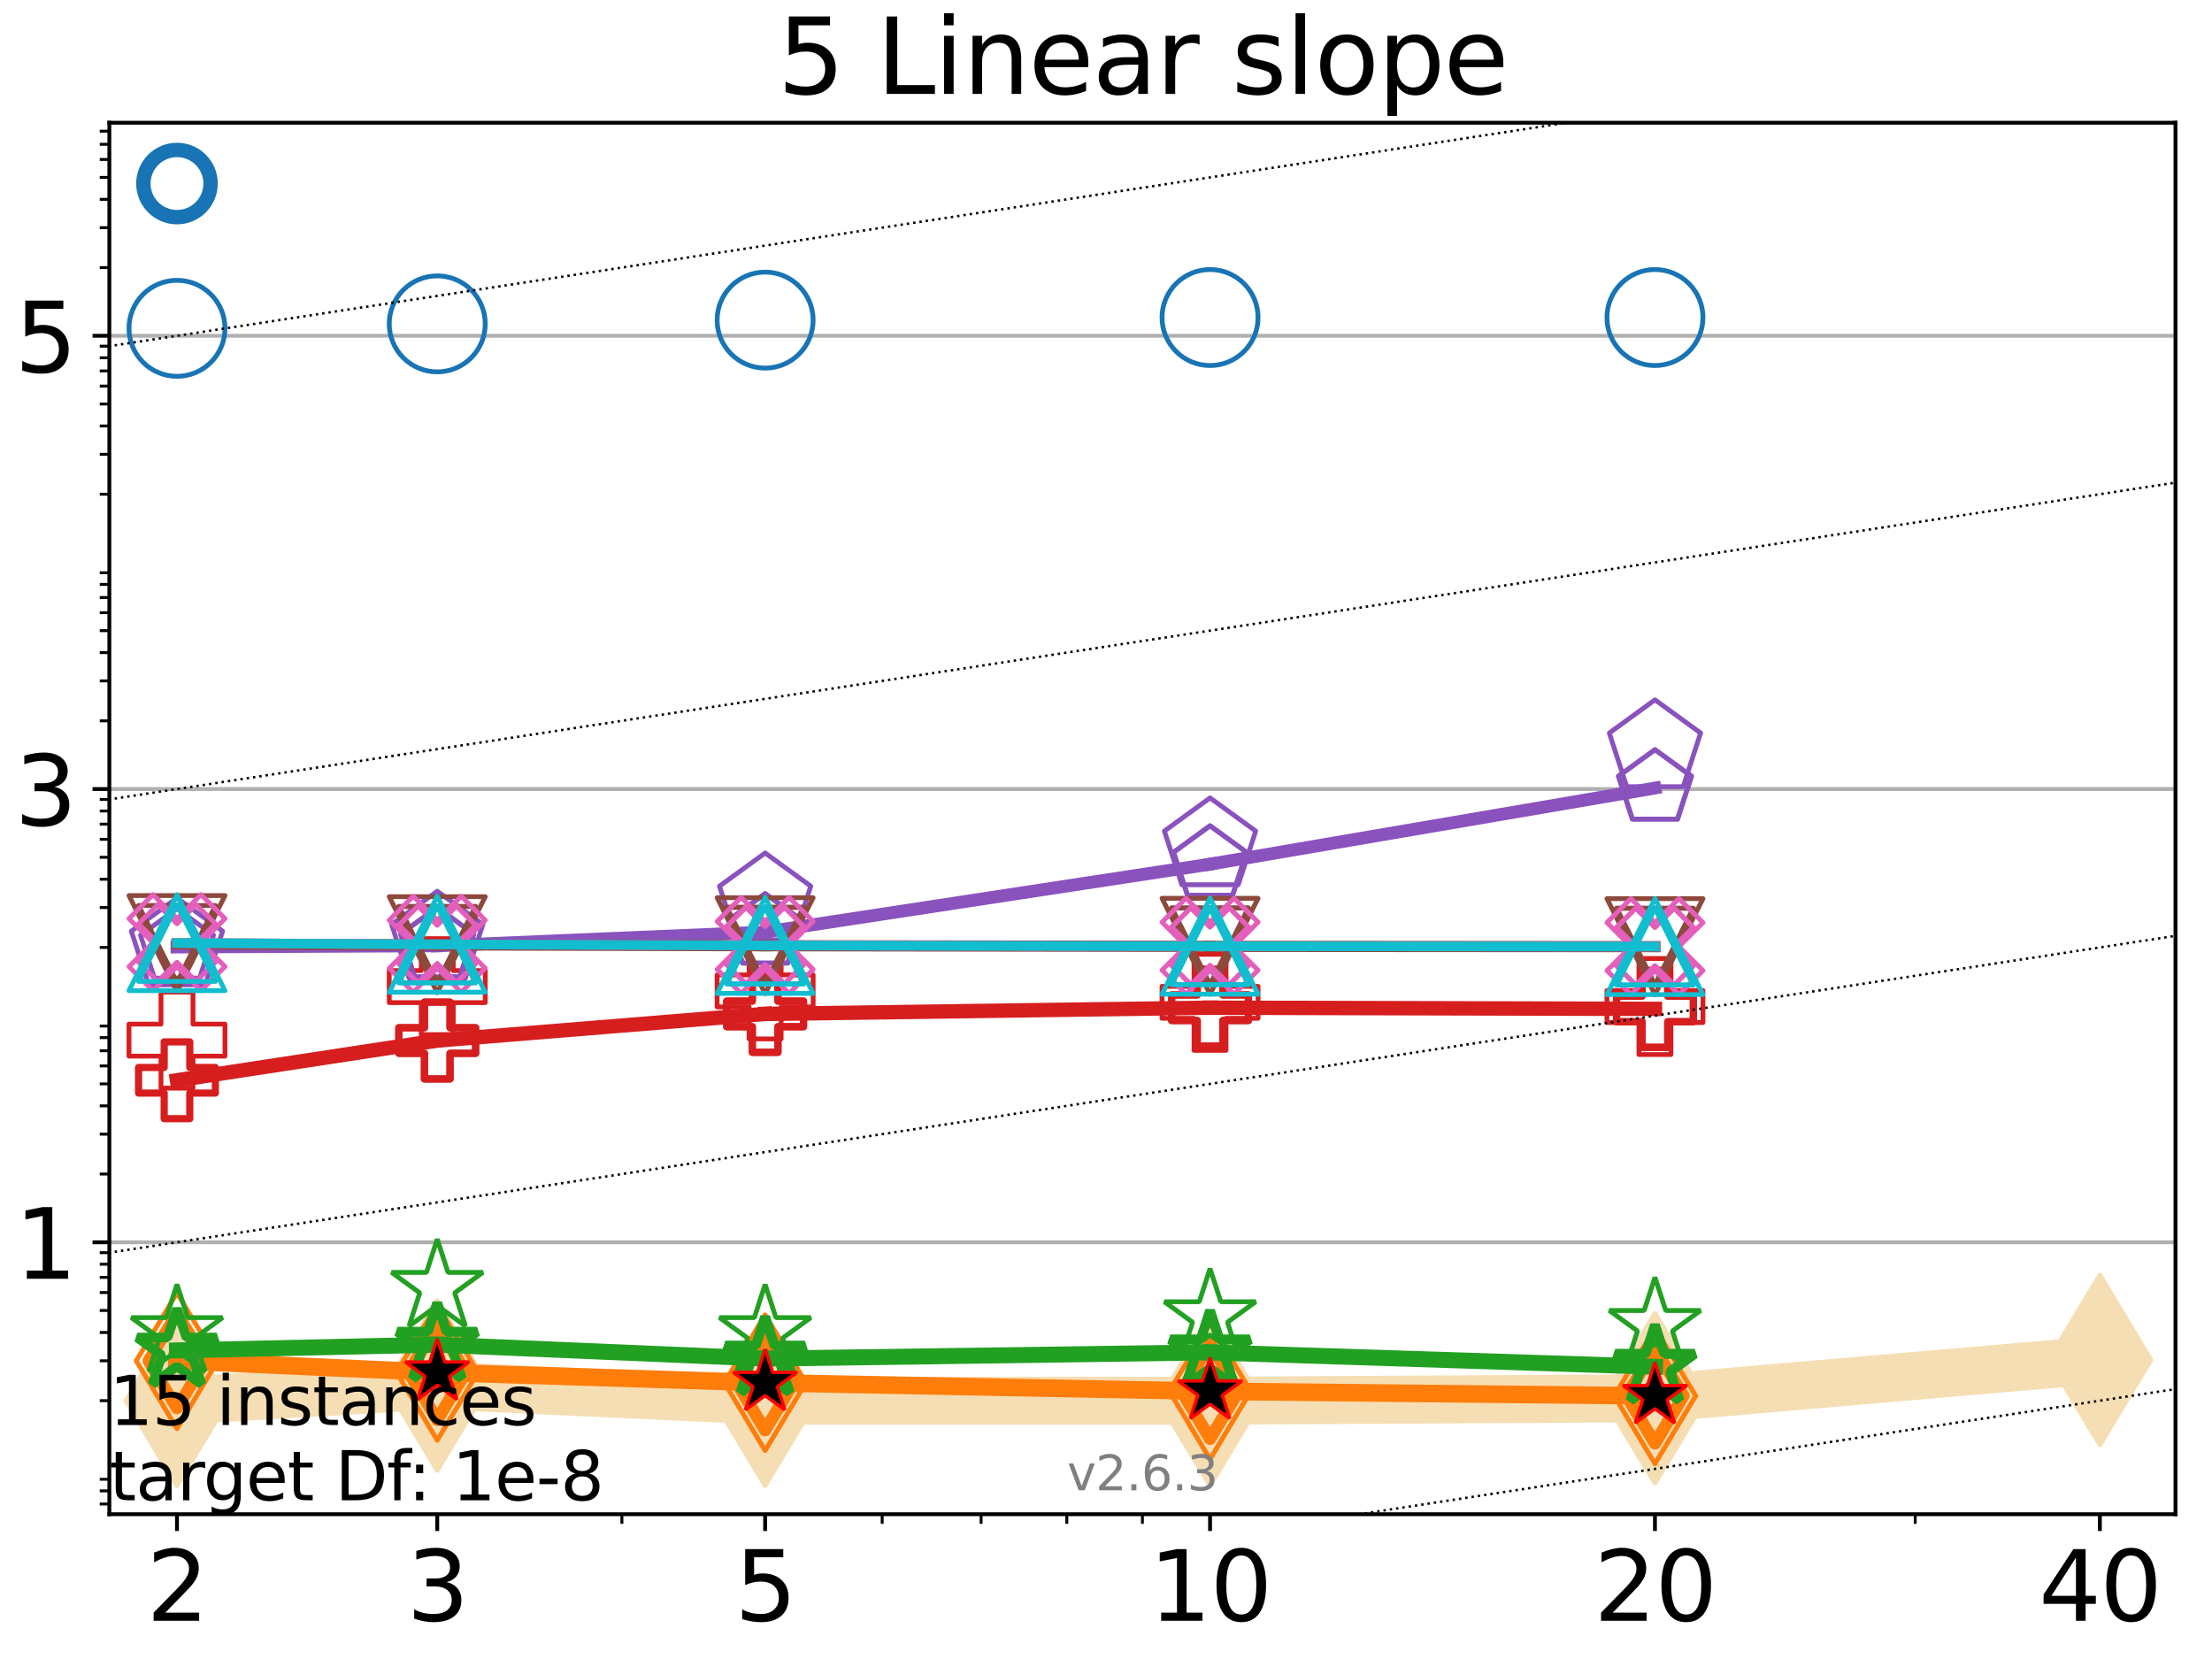 <?xml version="1.0" encoding="utf-8" standalone="no"?>
<!DOCTYPE svg PUBLIC "-//W3C//DTD SVG 1.1//EN"
  "http://www.w3.org/Graphics/SVG/1.1/DTD/svg11.dtd">
<svg xmlns:xlink="http://www.w3.org/1999/xlink" width="460.8pt" height="345.6pt" viewBox="0 0 460.8 345.6" xmlns="http://www.w3.org/2000/svg" version="1.1">
 <defs>
  <style type="text/css">*{stroke-linejoin: round; stroke-linecap: butt}</style>
 </defs>
 <g id="figure_1">
  <g id="patch_1">
   <path d="M 0 345.6 
L 460.8 345.6 
L 460.8 0 
L 0 0 
z
" style="fill: #ffffff"/>
  </g>
  <g id="axes_1">
   <g id="patch_2">
    <path d="M 22.78 315.44 
L 453.192 315.44 
L 453.192 25.56 
L 22.78 25.56 
z
" style="fill: #ffffff"/>
   </g>
   <g id="line2d_1">
    <path d="M 36.868 291.787 
L 91.085 288.626 
L 159.39 291.787 
L 252.074 291.787 
L 344.758 291.281 
L 437.443 283.304 
" clip-path="url(#pc063dac9ee)" style="fill: none; stroke: #f5deb3; stroke-width: 10; stroke-linecap: square"/>
    <defs>
     <path id="m7e0c319953" d="M -0 17.678 
L 10.607 0 
L 0 -17.678 
L -10.607 -0 
z
" style="stroke: #f5deb3; stroke-linejoin: miter"/>
    </defs>
    <g clip-path="url(#pc063dac9ee)">
     <use xlink:href="#m7e0c319953" x="36.868" y="291.787" style="fill: #f5deb3; stroke: #f5deb3; stroke-linejoin: miter"/>
     <use xlink:href="#m7e0c319953" x="91.085" y="288.626" style="fill: #f5deb3; stroke: #f5deb3; stroke-linejoin: miter"/>
     <use xlink:href="#m7e0c319953" x="159.39" y="291.787" style="fill: #f5deb3; stroke: #f5deb3; stroke-linejoin: miter"/>
     <use xlink:href="#m7e0c319953" x="252.074" y="291.787" style="fill: #f5deb3; stroke: #f5deb3; stroke-linejoin: miter"/>
     <use xlink:href="#m7e0c319953" x="344.758" y="291.281" style="fill: #f5deb3; stroke: #f5deb3; stroke-linejoin: miter"/>
     <use xlink:href="#m7e0c319953" x="437.443" y="283.304" style="fill: #f5deb3; stroke: #f5deb3; stroke-linejoin: miter"/>
    </g>
   </g>
   <g id="matplotlib.axis_1">
    <g id="xtick_1">
     <g id="line2d_2">
      <defs>
       <path id="mb8b3287c3d" d="M 0 0 
L 0 3.5 
" style="stroke: #000000; stroke-width: 0.8"/>
      </defs>
      <g>
       <use xlink:href="#mb8b3287c3d" x="36.868" y="315.44" style="stroke: #000000; stroke-width: 0.8"/>
      </g>
     </g>
     <g id="text_1">
      <!-- 2 -->
      <g transform="translate(30.506 337.637)scale(0.2 -0.2)">
       <defs>
        <path id="DejaVuSans-32" d="M 1228 531 
L 3431 531 
L 3431 0 
L 469 0 
L 469 531 
Q 828 903 1448 1529 
Q 2069 2156 2228 2338 
Q 2531 2678 2651 2914 
Q 2772 3150 2772 3378 
Q 2772 3750 2511 3984 
Q 2250 4219 1831 4219 
Q 1534 4219 1204 4116 
Q 875 4013 500 3803 
L 500 4441 
Q 881 4594 1212 4672 
Q 1544 4750 1819 4750 
Q 2544 4750 2975 4387 
Q 3406 4025 3406 3419 
Q 3406 3131 3298 2873 
Q 3191 2616 2906 2266 
Q 2828 2175 2409 1742 
Q 1991 1309 1228 531 
z
" transform="scale(0.016)"/>
       </defs>
       <use xlink:href="#DejaVuSans-32"/>
      </g>
     </g>
    </g>
    <g id="xtick_2">
     <g id="line2d_3">
      <g>
       <use xlink:href="#mb8b3287c3d" x="91.085" y="315.44" style="stroke: #000000; stroke-width: 0.8"/>
      </g>
     </g>
     <g id="text_2">
      <!-- 3 -->
      <g transform="translate(84.723 337.637)scale(0.2 -0.2)">
       <defs>
        <path id="DejaVuSans-33" d="M 2597 2516 
Q 3050 2419 3304 2112 
Q 3559 1806 3559 1356 
Q 3559 666 3084 287 
Q 2609 -91 1734 -91 
Q 1441 -91 1130 -33 
Q 819 25 488 141 
L 488 750 
Q 750 597 1062 519 
Q 1375 441 1716 441 
Q 2309 441 2620 675 
Q 2931 909 2931 1356 
Q 2931 1769 2642 2001 
Q 2353 2234 1838 2234 
L 1294 2234 
L 1294 2753 
L 1863 2753 
Q 2328 2753 2575 2939 
Q 2822 3125 2822 3475 
Q 2822 3834 2567 4026 
Q 2313 4219 1838 4219 
Q 1578 4219 1281 4162 
Q 984 4106 628 3988 
L 628 4550 
Q 988 4650 1302 4700 
Q 1616 4750 1894 4750 
Q 2613 4750 3031 4423 
Q 3450 4097 3450 3541 
Q 3450 3153 3228 2886 
Q 3006 2619 2597 2516 
z
" transform="scale(0.016)"/>
       </defs>
       <use xlink:href="#DejaVuSans-33"/>
      </g>
     </g>
    </g>
    <g id="xtick_3">
     <g id="line2d_4">
      <g>
       <use xlink:href="#mb8b3287c3d" x="159.39" y="315.44" style="stroke: #000000; stroke-width: 0.8"/>
      </g>
     </g>
     <g id="text_3">
      <!-- 5 -->
      <g transform="translate(153.028 337.637)scale(0.2 -0.2)">
       <defs>
        <path id="DejaVuSans-35" d="M 691 4666 
L 3169 4666 
L 3169 4134 
L 1269 4134 
L 1269 2991 
Q 1406 3038 1543 3061 
Q 1681 3084 1819 3084 
Q 2600 3084 3056 2656 
Q 3513 2228 3513 1497 
Q 3513 744 3044 326 
Q 2575 -91 1722 -91 
Q 1428 -91 1123 -41 
Q 819 9 494 109 
L 494 744 
Q 775 591 1075 516 
Q 1375 441 1709 441 
Q 2250 441 2565 725 
Q 2881 1009 2881 1497 
Q 2881 1984 2565 2268 
Q 2250 2553 1709 2553 
Q 1456 2553 1204 2497 
Q 953 2441 691 2322 
L 691 4666 
z
" transform="scale(0.016)"/>
       </defs>
       <use xlink:href="#DejaVuSans-35"/>
      </g>
     </g>
    </g>
    <g id="xtick_4">
     <g id="line2d_5">
      <g>
       <use xlink:href="#mb8b3287c3d" x="252.074" y="315.44" style="stroke: #000000; stroke-width: 0.8"/>
      </g>
     </g>
     <g id="text_4">
      <!-- 10 -->
      <g transform="translate(239.349 337.637)scale(0.2 -0.2)">
       <defs>
        <path id="DejaVuSans-31" d="M 794 531 
L 1825 531 
L 1825 4091 
L 703 3866 
L 703 4441 
L 1819 4666 
L 2450 4666 
L 2450 531 
L 3481 531 
L 3481 0 
L 794 0 
L 794 531 
z
" transform="scale(0.016)"/>
        <path id="DejaVuSans-30" d="M 2034 4250 
Q 1547 4250 1301 3770 
Q 1056 3291 1056 2328 
Q 1056 1369 1301 889 
Q 1547 409 2034 409 
Q 2525 409 2770 889 
Q 3016 1369 3016 2328 
Q 3016 3291 2770 3770 
Q 2525 4250 2034 4250 
z
M 2034 4750 
Q 2819 4750 3233 4129 
Q 3647 3509 3647 2328 
Q 3647 1150 3233 529 
Q 2819 -91 2034 -91 
Q 1250 -91 836 529 
Q 422 1150 422 2328 
Q 422 3509 836 4129 
Q 1250 4750 2034 4750 
z
" transform="scale(0.016)"/>
       </defs>
       <use xlink:href="#DejaVuSans-31"/>
       <use xlink:href="#DejaVuSans-30" x="63.623"/>
      </g>
     </g>
    </g>
    <g id="xtick_5">
     <g id="line2d_6">
      <g>
       <use xlink:href="#mb8b3287c3d" x="344.758" y="315.44" style="stroke: #000000; stroke-width: 0.8"/>
      </g>
     </g>
     <g id="text_5">
      <!-- 20 -->
      <g transform="translate(332.033 337.637)scale(0.2 -0.2)">
       <use xlink:href="#DejaVuSans-32"/>
       <use xlink:href="#DejaVuSans-30" x="63.623"/>
      </g>
     </g>
    </g>
    <g id="xtick_6">
     <g id="line2d_7">
      <g>
       <use xlink:href="#mb8b3287c3d" x="437.443" y="315.44" style="stroke: #000000; stroke-width: 0.8"/>
      </g>
     </g>
     <g id="text_6">
      <!-- 40 -->
      <g transform="translate(424.718 337.637)scale(0.2 -0.2)">
       <defs>
        <path id="DejaVuSans-34" d="M 2419 4116 
L 825 1625 
L 2419 1625 
L 2419 4116 
z
M 2253 4666 
L 3047 4666 
L 3047 1625 
L 3713 1625 
L 3713 1100 
L 3047 1100 
L 3047 0 
L 2419 0 
L 2419 1100 
L 313 1100 
L 313 1709 
L 2253 4666 
z
" transform="scale(0.016)"/>
       </defs>
       <use xlink:href="#DejaVuSans-34"/>
       <use xlink:href="#DejaVuSans-30" x="63.623"/>
      </g>
     </g>
    </g>
    <g id="xtick_7">
     <g id="line2d_8">
      <defs>
       <path id="m3b1af93436" d="M 0 0 
L 0 2 
" style="stroke: #000000; stroke-width: 0.6"/>
      </defs>
      <g>
       <use xlink:href="#m3b1af93436" x="129.552" y="315.44" style="stroke: #000000; stroke-width: 0.6"/>
      </g>
     </g>
    </g>
    <g id="xtick_8">
     <g id="line2d_9">
      <g>
       <use xlink:href="#m3b1af93436" x="183.769" y="315.44" style="stroke: #000000; stroke-width: 0.6"/>
      </g>
     </g>
    </g>
    <g id="xtick_9">
     <g id="line2d_10">
      <g>
       <use xlink:href="#m3b1af93436" x="204.381" y="315.44" style="stroke: #000000; stroke-width: 0.6"/>
      </g>
     </g>
    </g>
    <g id="xtick_10">
     <g id="line2d_11">
      <g>
       <use xlink:href="#m3b1af93436" x="222.237" y="315.44" style="stroke: #000000; stroke-width: 0.6"/>
      </g>
     </g>
    </g>
    <g id="xtick_11">
     <g id="line2d_12">
      <g>
       <use xlink:href="#m3b1af93436" x="237.986" y="315.44" style="stroke: #000000; stroke-width: 0.6"/>
      </g>
     </g>
    </g>
    <g id="xtick_12">
     <g id="line2d_13">
      <g>
       <use xlink:href="#m3b1af93436" x="398.975" y="315.44" style="stroke: #000000; stroke-width: 0.6"/>
      </g>
     </g>
    </g>
   </g>
   <g id="matplotlib.axis_2">
    <g id="ytick_1">
     <g id="line2d_14">
      <path d="M 22.78 258.789 
L 453.192 258.789 
" clip-path="url(#pc063dac9ee)" style="fill: none; stroke: #b0b0b0; stroke-width: 0.8; stroke-linecap: square"/>
     </g>
     <g id="line2d_15">
      <defs>
       <path id="mad230f8f40" d="M 0 0 
L -3.5 0 
" style="stroke: #000000; stroke-width: 0.8"/>
      </defs>
      <g>
       <use xlink:href="#mad230f8f40" x="22.78" y="258.789" style="stroke: #000000; stroke-width: 0.8"/>
      </g>
     </g>
     <g id="text_7">
      <!-- 1 -->
      <g transform="translate(3.055 266.388)scale(0.2 -0.2)">
       <use xlink:href="#DejaVuSans-31"/>
      </g>
     </g>
    </g>
    <g id="ytick_2">
     <g id="line2d_16">
      <path d="M 22.78 164.372 
L 453.192 164.372 
" clip-path="url(#pc063dac9ee)" style="fill: none; stroke: #b0b0b0; stroke-width: 0.8; stroke-linecap: square"/>
     </g>
     <g id="line2d_17">
      <g>
       <use xlink:href="#mad230f8f40" x="22.78" y="164.372" style="stroke: #000000; stroke-width: 0.8"/>
      </g>
     </g>
     <g id="text_8">
      <!-- 3 -->
      <g transform="translate(3.055 171.97)scale(0.2 -0.2)">
       <use xlink:href="#DejaVuSans-33"/>
      </g>
     </g>
    </g>
    <g id="ytick_3">
     <g id="line2d_18">
      <path d="M 22.78 69.954 
L 453.192 69.954 
" clip-path="url(#pc063dac9ee)" style="fill: none; stroke: #b0b0b0; stroke-width: 0.8; stroke-linecap: square"/>
     </g>
     <g id="line2d_19">
      <g>
       <use xlink:href="#mad230f8f40" x="22.78" y="69.954" style="stroke: #000000; stroke-width: 0.8"/>
      </g>
     </g>
     <g id="text_9">
      <!-- 5 -->
      <g transform="translate(3.055 77.553)scale(0.2 -0.2)">
       <use xlink:href="#DejaVuSans-35"/>
      </g>
     </g>
    </g>
    <g id="ytick_4">
     <g id="line2d_20">
      <defs>
       <path id="m984dade06a" d="M 0 0 
L -2 0 
" style="stroke: #000000; stroke-width: 0.6"/>
      </defs>
      <g>
       <use xlink:href="#m984dade06a" x="22.78" y="313.311" style="stroke: #000000; stroke-width: 0.6"/>
      </g>
     </g>
    </g>
    <g id="ytick_5">
     <g id="line2d_21">
      <g>
       <use xlink:href="#m984dade06a" x="22.78" y="310.573" style="stroke: #000000; stroke-width: 0.6"/>
      </g>
     </g>
    </g>
    <g id="ytick_6">
     <g id="line2d_22">
      <g>
       <use xlink:href="#m984dade06a" x="22.78" y="308.158" style="stroke: #000000; stroke-width: 0.6"/>
      </g>
     </g>
    </g>
    <g id="ytick_7">
     <g id="line2d_23">
      <g>
       <use xlink:href="#m984dade06a" x="22.78" y="291.787" style="stroke: #000000; stroke-width: 0.6"/>
      </g>
     </g>
    </g>
    <g id="ytick_8">
     <g id="line2d_24">
      <g>
       <use xlink:href="#m984dade06a" x="22.78" y="283.474" style="stroke: #000000; stroke-width: 0.6"/>
      </g>
     </g>
    </g>
    <g id="ytick_9">
     <g id="line2d_25">
      <g>
       <use xlink:href="#m984dade06a" x="22.78" y="277.576" style="stroke: #000000; stroke-width: 0.6"/>
      </g>
     </g>
    </g>
    <g id="ytick_10">
     <g id="line2d_26">
      <g>
       <use xlink:href="#m984dade06a" x="22.78" y="273.001" style="stroke: #000000; stroke-width: 0.6"/>
      </g>
     </g>
    </g>
    <g id="ytick_11">
     <g id="line2d_27">
      <g>
       <use xlink:href="#m984dade06a" x="22.78" y="269.263" style="stroke: #000000; stroke-width: 0.6"/>
      </g>
     </g>
    </g>
    <g id="ytick_12">
     <g id="line2d_28">
      <g>
       <use xlink:href="#m984dade06a" x="22.78" y="266.102" style="stroke: #000000; stroke-width: 0.6"/>
      </g>
     </g>
    </g>
    <g id="ytick_13">
     <g id="line2d_29">
      <g>
       <use xlink:href="#m984dade06a" x="22.78" y="263.364" style="stroke: #000000; stroke-width: 0.6"/>
      </g>
     </g>
    </g>
    <g id="ytick_14">
     <g id="line2d_30">
      <g>
       <use xlink:href="#m984dade06a" x="22.78" y="260.95" style="stroke: #000000; stroke-width: 0.6"/>
      </g>
     </g>
    </g>
    <g id="ytick_15">
     <g id="line2d_31">
      <g>
       <use xlink:href="#m984dade06a" x="22.78" y="244.578" style="stroke: #000000; stroke-width: 0.6"/>
      </g>
     </g>
    </g>
    <g id="ytick_16">
     <g id="line2d_32">
      <g>
       <use xlink:href="#m984dade06a" x="22.78" y="236.265" style="stroke: #000000; stroke-width: 0.6"/>
      </g>
     </g>
    </g>
    <g id="ytick_17">
     <g id="line2d_33">
      <g>
       <use xlink:href="#m984dade06a" x="22.78" y="230.367" style="stroke: #000000; stroke-width: 0.6"/>
      </g>
     </g>
    </g>
    <g id="ytick_18">
     <g id="line2d_34">
      <g>
       <use xlink:href="#m984dade06a" x="22.78" y="225.792" style="stroke: #000000; stroke-width: 0.6"/>
      </g>
     </g>
    </g>
    <g id="ytick_19">
     <g id="line2d_35">
      <g>
       <use xlink:href="#m984dade06a" x="22.78" y="222.054" style="stroke: #000000; stroke-width: 0.6"/>
      </g>
     </g>
    </g>
    <g id="ytick_20">
     <g id="line2d_36">
      <g>
       <use xlink:href="#m984dade06a" x="22.78" y="218.893" style="stroke: #000000; stroke-width: 0.6"/>
      </g>
     </g>
    </g>
    <g id="ytick_21">
     <g id="line2d_37">
      <g>
       <use xlink:href="#m984dade06a" x="22.78" y="216.156" style="stroke: #000000; stroke-width: 0.6"/>
      </g>
     </g>
    </g>
    <g id="ytick_22">
     <g id="line2d_38">
      <g>
       <use xlink:href="#m984dade06a" x="22.78" y="213.741" style="stroke: #000000; stroke-width: 0.6"/>
      </g>
     </g>
    </g>
    <g id="ytick_23">
     <g id="line2d_39">
      <g>
       <use xlink:href="#m984dade06a" x="22.78" y="197.369" style="stroke: #000000; stroke-width: 0.6"/>
      </g>
     </g>
    </g>
    <g id="ytick_24">
     <g id="line2d_40">
      <g>
       <use xlink:href="#m984dade06a" x="22.78" y="189.056" style="stroke: #000000; stroke-width: 0.6"/>
      </g>
     </g>
    </g>
    <g id="ytick_25">
     <g id="line2d_41">
      <g>
       <use xlink:href="#m984dade06a" x="22.78" y="183.158" style="stroke: #000000; stroke-width: 0.6"/>
      </g>
     </g>
    </g>
    <g id="ytick_26">
     <g id="line2d_42">
      <g>
       <use xlink:href="#m984dade06a" x="22.78" y="178.583" style="stroke: #000000; stroke-width: 0.6"/>
      </g>
     </g>
    </g>
    <g id="ytick_27">
     <g id="line2d_43">
      <g>
       <use xlink:href="#m984dade06a" x="22.78" y="174.845" style="stroke: #000000; stroke-width: 0.6"/>
      </g>
     </g>
    </g>
    <g id="ytick_28">
     <g id="line2d_44">
      <g>
       <use xlink:href="#m984dade06a" x="22.78" y="171.685" style="stroke: #000000; stroke-width: 0.6"/>
      </g>
     </g>
    </g>
    <g id="ytick_29">
     <g id="line2d_45">
      <g>
       <use xlink:href="#m984dade06a" x="22.78" y="168.947" style="stroke: #000000; stroke-width: 0.6"/>
      </g>
     </g>
    </g>
    <g id="ytick_30">
     <g id="line2d_46">
      <g>
       <use xlink:href="#m984dade06a" x="22.78" y="166.532" style="stroke: #000000; stroke-width: 0.6"/>
      </g>
     </g>
    </g>
    <g id="ytick_31">
     <g id="line2d_47">
      <g>
       <use xlink:href="#m984dade06a" x="22.78" y="150.161" style="stroke: #000000; stroke-width: 0.6"/>
      </g>
     </g>
    </g>
    <g id="ytick_32">
     <g id="line2d_48">
      <g>
       <use xlink:href="#m984dade06a" x="22.78" y="141.847" style="stroke: #000000; stroke-width: 0.6"/>
      </g>
     </g>
    </g>
    <g id="ytick_33">
     <g id="line2d_49">
      <g>
       <use xlink:href="#m984dade06a" x="22.78" y="135.949" style="stroke: #000000; stroke-width: 0.6"/>
      </g>
     </g>
    </g>
    <g id="ytick_34">
     <g id="line2d_50">
      <g>
       <use xlink:href="#m984dade06a" x="22.78" y="131.374" style="stroke: #000000; stroke-width: 0.6"/>
      </g>
     </g>
    </g>
    <g id="ytick_35">
     <g id="line2d_51">
      <g>
       <use xlink:href="#m984dade06a" x="22.78" y="127.636" style="stroke: #000000; stroke-width: 0.6"/>
      </g>
     </g>
    </g>
    <g id="ytick_36">
     <g id="line2d_52">
      <g>
       <use xlink:href="#m984dade06a" x="22.78" y="124.476" style="stroke: #000000; stroke-width: 0.6"/>
      </g>
     </g>
    </g>
    <g id="ytick_37">
     <g id="line2d_53">
      <g>
       <use xlink:href="#m984dade06a" x="22.78" y="121.738" style="stroke: #000000; stroke-width: 0.6"/>
      </g>
     </g>
    </g>
    <g id="ytick_38">
     <g id="line2d_54">
      <g>
       <use xlink:href="#m984dade06a" x="22.78" y="119.323" style="stroke: #000000; stroke-width: 0.6"/>
      </g>
     </g>
    </g>
    <g id="ytick_39">
     <g id="line2d_55">
      <g>
       <use xlink:href="#m984dade06a" x="22.78" y="102.952" style="stroke: #000000; stroke-width: 0.6"/>
      </g>
     </g>
    </g>
    <g id="ytick_40">
     <g id="line2d_56">
      <g>
       <use xlink:href="#m984dade06a" x="22.78" y="94.639" style="stroke: #000000; stroke-width: 0.6"/>
      </g>
     </g>
    </g>
    <g id="ytick_41">
     <g id="line2d_57">
      <g>
       <use xlink:href="#m984dade06a" x="22.78" y="88.74" style="stroke: #000000; stroke-width: 0.6"/>
      </g>
     </g>
    </g>
    <g id="ytick_42">
     <g id="line2d_58">
      <g>
       <use xlink:href="#m984dade06a" x="22.78" y="84.165" style="stroke: #000000; stroke-width: 0.6"/>
      </g>
     </g>
    </g>
    <g id="ytick_43">
     <g id="line2d_59">
      <g>
       <use xlink:href="#m984dade06a" x="22.78" y="80.427" style="stroke: #000000; stroke-width: 0.6"/>
      </g>
     </g>
    </g>
    <g id="ytick_44">
     <g id="line2d_60">
      <g>
       <use xlink:href="#m984dade06a" x="22.78" y="77.267" style="stroke: #000000; stroke-width: 0.6"/>
      </g>
     </g>
    </g>
    <g id="ytick_45">
     <g id="line2d_61">
      <g>
       <use xlink:href="#m984dade06a" x="22.78" y="74.529" style="stroke: #000000; stroke-width: 0.6"/>
      </g>
     </g>
    </g>
    <g id="ytick_46">
     <g id="line2d_62">
      <g>
       <use xlink:href="#m984dade06a" x="22.78" y="72.114" style="stroke: #000000; stroke-width: 0.6"/>
      </g>
     </g>
    </g>
    <g id="ytick_47">
     <g id="line2d_63">
      <g>
       <use xlink:href="#m984dade06a" x="22.78" y="55.743" style="stroke: #000000; stroke-width: 0.6"/>
      </g>
     </g>
    </g>
    <g id="ytick_48">
     <g id="line2d_64">
      <g>
       <use xlink:href="#m984dade06a" x="22.78" y="47.43" style="stroke: #000000; stroke-width: 0.6"/>
      </g>
     </g>
    </g>
    <g id="ytick_49">
     <g id="line2d_65">
      <g>
       <use xlink:href="#m984dade06a" x="22.78" y="41.532" style="stroke: #000000; stroke-width: 0.6"/>
      </g>
     </g>
    </g>
    <g id="ytick_50">
     <g id="line2d_66">
      <g>
       <use xlink:href="#m984dade06a" x="22.78" y="36.957" style="stroke: #000000; stroke-width: 0.6"/>
      </g>
     </g>
    </g>
    <g id="ytick_51">
     <g id="line2d_67">
      <g>
       <use xlink:href="#m984dade06a" x="22.78" y="33.219" style="stroke: #000000; stroke-width: 0.6"/>
      </g>
     </g>
    </g>
    <g id="ytick_52">
     <g id="line2d_68">
      <g>
       <use xlink:href="#m984dade06a" x="22.78" y="30.058" style="stroke: #000000; stroke-width: 0.6"/>
      </g>
     </g>
    </g>
    <g id="ytick_53">
     <g id="line2d_69">
      <g>
       <use xlink:href="#m984dade06a" x="22.78" y="27.32" style="stroke: #000000; stroke-width: 0.6"/>
      </g>
     </g>
    </g>
   </g>
   <g id="line2d_70">
    <path d="M 36.868 38.237 
" clip-path="url(#pc063dac9ee)" style="fill: none; stroke: #1874b4; stroke-width: 4; stroke-linecap: square"/>
    <defs>
     <path id="mc3ba47a2b1" d="M 0 7 
C 1.856 7 3.637 6.262 4.95 4.95 
C 6.262 3.637 7 1.856 7 0 
C 7 -1.856 6.262 -3.637 4.95 -4.95 
C 3.637 -6.262 1.856 -7 0 -7 
C -1.856 -7 -3.637 -6.262 -4.95 -4.95 
C -6.262 -3.637 -7 -1.856 -7 0 
C -7 1.856 -6.262 3.637 -4.95 4.95 
C -3.637 6.262 -1.856 7 0 7 
z
" style="stroke: #1874b4; stroke-width: 3"/>
    </defs>
    <g clip-path="url(#pc063dac9ee)">
     <use xlink:href="#mc3ba47a2b1" x="36.868" y="38.237" style="fill-opacity: 0; stroke: #1874b4; stroke-width: 3"/>
    </g>
   </g>
   <g id="line2d_71"/>
   <g id="line2d_72">
    <defs>
     <path id="mfe5512499f" d="M 0 10 
C 2.652 10 5.196 8.946 7.071 7.071 
C 8.946 5.196 10 2.652 10 0 
C 10 -2.652 8.946 -5.196 7.071 -7.071 
C 5.196 -8.946 2.652 -10 0 -10 
C -2.652 -10 -5.196 -8.946 -7.071 -7.071 
C -8.946 -5.196 -10 -2.652 -10 0 
C -10 2.652 -8.946 5.196 -7.071 7.071 
C -5.196 8.946 -2.652 10 0 10 
z
" style="stroke: #1874b4"/>
    </defs>
    <g clip-path="url(#pc063dac9ee)">
     <use xlink:href="#mfe5512499f" x="36.868" y="68.395" style="fill-opacity: 0; stroke: #1874b4"/>
     <use xlink:href="#mfe5512499f" x="91.085" y="67.467" style="fill-opacity: 0; stroke: #1874b4"/>
     <use xlink:href="#mfe5512499f" x="159.39" y="66.683" style="fill-opacity: 0; stroke: #1874b4"/>
     <use xlink:href="#mfe5512499f" x="252.074" y="66.148" style="fill-opacity: 0; stroke: #1874b4"/>
     <use xlink:href="#mfe5512499f" x="344.758" y="66.148" style="fill-opacity: 0; stroke: #1874b4"/>
    </g>
   </g>
   <g id="line2d_73">
    <path d="M 36.868 283.474 
L 91.085 285.889 
" clip-path="url(#pc063dac9ee)" style="fill: none; stroke: #ff7d0b; stroke-width: 3.667; stroke-linecap: square"/>
    <defs>
     <path id="m58372dc3f4" d="M -0 9.899 
L 5.94 0 
L 0 -9.899 
L -5.94 -0 
z
" style="stroke: #ff7d0b; stroke-width: 2.5; stroke-linejoin: miter"/>
    </defs>
    <g clip-path="url(#pc063dac9ee)">
     <use xlink:href="#m58372dc3f4" x="36.868" y="283.474" style="fill-opacity: 0; stroke: #ff7d0b; stroke-width: 2.5; stroke-linejoin: miter"/>
     <use xlink:href="#m58372dc3f4" x="91.085" y="285.889" style="fill-opacity: 0; stroke: #ff7d0b; stroke-width: 2.5; stroke-linejoin: miter"/>
    </g>
   </g>
   <g id="line2d_74">
    <path d="M 91.085 285.889 
L 159.39 288.049 
" clip-path="url(#pc063dac9ee)" style="fill: none; stroke: #ff7d0b; stroke-width: 3.667; stroke-linecap: square"/>
    <g clip-path="url(#pc063dac9ee)">
     <use xlink:href="#m58372dc3f4" x="91.085" y="285.889" style="fill-opacity: 0; stroke: #ff7d0b; stroke-width: 2.5; stroke-linejoin: miter"/>
     <use xlink:href="#m58372dc3f4" x="159.39" y="288.049" style="fill-opacity: 0; stroke: #ff7d0b; stroke-width: 2.5; stroke-linejoin: miter"/>
    </g>
   </g>
   <g id="line2d_75">
    <path d="M 159.39 288.049 
L 252.074 289.833 
" clip-path="url(#pc063dac9ee)" style="fill: none; stroke: #ff7d0b; stroke-width: 3.667; stroke-linecap: square"/>
    <g clip-path="url(#pc063dac9ee)">
     <use xlink:href="#m58372dc3f4" x="159.39" y="288.049" style="fill-opacity: 0; stroke: #ff7d0b; stroke-width: 2.5; stroke-linejoin: miter"/>
     <use xlink:href="#m58372dc3f4" x="252.074" y="289.833" style="fill-opacity: 0; stroke: #ff7d0b; stroke-width: 2.5; stroke-linejoin: miter"/>
    </g>
   </g>
   <g id="line2d_76">
    <path d="M 252.074 289.833 
L 344.758 290.787 
" clip-path="url(#pc063dac9ee)" style="fill: none; stroke: #ff7d0b; stroke-width: 3.667; stroke-linecap: square"/>
    <g clip-path="url(#pc063dac9ee)">
     <use xlink:href="#m58372dc3f4" x="252.074" y="289.833" style="fill-opacity: 0; stroke: #ff7d0b; stroke-width: 2.5; stroke-linejoin: miter"/>
     <use xlink:href="#m58372dc3f4" x="344.758" y="290.787" style="fill-opacity: 0; stroke: #ff7d0b; stroke-width: 2.5; stroke-linejoin: miter"/>
    </g>
   </g>
   <g id="line2d_77">
    <path d="M 344.758 290.787 
" clip-path="url(#pc063dac9ee)" style="fill: none; stroke: #ff7d0b; stroke-width: 3.667; stroke-linecap: square"/>
    <g clip-path="url(#pc063dac9ee)">
     <use xlink:href="#m58372dc3f4" x="344.758" y="290.787" style="fill-opacity: 0; stroke: #ff7d0b; stroke-width: 2.5; stroke-linejoin: miter"/>
    </g>
   </g>
   <g id="line2d_78"/>
   <g id="line2d_79">
    <defs>
     <path id="mae63cbc2e1" d="M -0 14.142 
L 8.485 0 
L -0 -14.142 
L -8.485 -0 
z
" style="stroke: #ff7d0b; stroke-linejoin: miter"/>
    </defs>
    <g clip-path="url(#pc063dac9ee)">
     <use xlink:href="#mae63cbc2e1" x="36.868" y="283.474" style="fill-opacity: 0; stroke: #ff7d0b; stroke-linejoin: miter"/>
     <use xlink:href="#mae63cbc2e1" x="91.085" y="285.889" style="fill-opacity: 0; stroke: #ff7d0b; stroke-linejoin: miter"/>
     <use xlink:href="#mae63cbc2e1" x="159.39" y="288.049" style="fill-opacity: 0; stroke: #ff7d0b; stroke-linejoin: miter"/>
     <use xlink:href="#mae63cbc2e1" x="252.074" y="289.833" style="fill-opacity: 0; stroke: #ff7d0b; stroke-linejoin: miter"/>
     <use xlink:href="#mae63cbc2e1" x="344.758" y="290.787" style="fill-opacity: 0; stroke: #ff7d0b; stroke-linejoin: miter"/>
    </g>
   </g>
   <g id="line2d_80">
    <path d="M 36.868 281.314 
L 91.085 280.119 
" clip-path="url(#pc063dac9ee)" style="fill: none; stroke: #22a022; stroke-width: 3.333; stroke-linecap: square"/>
    <defs>
     <path id="m1c86f4db28" d="M 0 -8.7 
L -1.953 -2.688 
L -8.274 -2.688 
L -3.16 1.027 
L -5.114 7.038 
L -0 3.323 
L 5.114 7.038 
L 3.16 1.027 
L 8.274 -2.688 
L 1.953 -2.688 
z
" style="stroke: #22a022; stroke-width: 2; stroke-linejoin: bevel"/>
    </defs>
    <g clip-path="url(#pc063dac9ee)">
     <use xlink:href="#m1c86f4db28" x="36.868" y="281.314" style="fill-opacity: 0; stroke: #22a022; stroke-width: 2; stroke-linejoin: bevel"/>
     <use xlink:href="#m1c86f4db28" x="91.085" y="280.119" style="fill-opacity: 0; stroke: #22a022; stroke-width: 2; stroke-linejoin: bevel"/>
    </g>
   </g>
   <g id="line2d_81">
    <path d="M 91.085 280.119 
L 159.39 283.023 
" clip-path="url(#pc063dac9ee)" style="fill: none; stroke: #22a022; stroke-width: 3.333; stroke-linecap: square"/>
    <g clip-path="url(#pc063dac9ee)">
     <use xlink:href="#m1c86f4db28" x="91.085" y="280.119" style="fill-opacity: 0; stroke: #22a022; stroke-width: 2; stroke-linejoin: bevel"/>
     <use xlink:href="#m1c86f4db28" x="159.39" y="283.023" style="fill-opacity: 0; stroke: #22a022; stroke-width: 2; stroke-linejoin: bevel"/>
    </g>
   </g>
   <g id="line2d_82">
    <path d="M 159.39 283.023 
L 252.074 281.728 
" clip-path="url(#pc063dac9ee)" style="fill: none; stroke: #22a022; stroke-width: 3.333; stroke-linecap: square"/>
    <g clip-path="url(#pc063dac9ee)">
     <use xlink:href="#m1c86f4db28" x="159.39" y="283.023" style="fill-opacity: 0; stroke: #22a022; stroke-width: 2; stroke-linejoin: bevel"/>
     <use xlink:href="#m1c86f4db28" x="252.074" y="281.728" style="fill-opacity: 0; stroke: #22a022; stroke-width: 2; stroke-linejoin: bevel"/>
    </g>
   </g>
   <g id="line2d_83">
    <path d="M 252.074 281.728 
L 344.758 284.718 
" clip-path="url(#pc063dac9ee)" style="fill: none; stroke: #22a022; stroke-width: 3.333; stroke-linecap: square"/>
    <g clip-path="url(#pc063dac9ee)">
     <use xlink:href="#m1c86f4db28" x="252.074" y="281.728" style="fill-opacity: 0; stroke: #22a022; stroke-width: 2; stroke-linejoin: bevel"/>
     <use xlink:href="#m1c86f4db28" x="344.758" y="284.718" style="fill-opacity: 0; stroke: #22a022; stroke-width: 2; stroke-linejoin: bevel"/>
    </g>
   </g>
   <g id="line2d_84">
    <path d="M 344.758 284.718 
" clip-path="url(#pc063dac9ee)" style="fill: none; stroke: #22a022; stroke-width: 3.333; stroke-linecap: square"/>
    <g clip-path="url(#pc063dac9ee)">
     <use xlink:href="#m1c86f4db28" x="344.758" y="284.718" style="fill-opacity: 0; stroke: #22a022; stroke-width: 2; stroke-linejoin: bevel"/>
    </g>
   </g>
   <g id="line2d_85"/>
   <g id="line2d_86">
    <defs>
     <path id="m3bc70e6dab" d="M 0 -10 
L -2.245 -3.09 
L -9.511 -3.09 
L -3.633 1.18 
L -5.878 8.09 
L -0 3.82 
L 5.878 8.09 
L 3.633 1.18 
L 9.511 -3.09 
L 2.245 -3.09 
z
" style="stroke: #22a022; stroke-linejoin: bevel"/>
    </defs>
    <g clip-path="url(#pc063dac9ee)">
     <use xlink:href="#m3bc70e6dab" x="36.868" y="277.576" style="fill-opacity: 0; stroke: #22a022; stroke-linejoin: bevel"/>
     <use xlink:href="#m3bc70e6dab" x="91.085" y="268.154" style="fill-opacity: 0; stroke: #22a022; stroke-linejoin: bevel"/>
     <use xlink:href="#m3bc70e6dab" x="159.39" y="277.576" style="fill-opacity: 0; stroke: #22a022; stroke-linejoin: bevel"/>
     <use xlink:href="#m3bc70e6dab" x="252.074" y="274.269" style="fill-opacity: 0; stroke: #22a022; stroke-linejoin: bevel"/>
     <use xlink:href="#m3bc70e6dab" x="344.758" y="276.093" style="fill-opacity: 0; stroke: #22a022; stroke-linejoin: bevel"/>
    </g>
   </g>
   <g id="line2d_87">
    <path d="M 36.868 225.04 
L 91.085 216.762 
" clip-path="url(#pc063dac9ee)" style="fill: none; stroke: #d61e1f; stroke-width: 3; stroke-linecap: square"/>
    <defs>
     <path id="m74d27467eb" d="M -2.667 8 
L 2.667 8 
L 2.667 2.667 
L 8 2.667 
L 8 -2.667 
L 2.667 -2.667 
L 2.667 -8 
L -2.667 -8 
L -2.667 -2.667 
L -8 -2.667 
L -8 2.667 
L -2.667 2.667 
z
" style="stroke: #d61e1f; stroke-width: 1.5; stroke-linejoin: miter"/>
    </defs>
    <g clip-path="url(#pc063dac9ee)">
     <use xlink:href="#m74d27467eb" x="36.868" y="225.04" style="fill-opacity: 0; stroke: #d61e1f; stroke-width: 1.5; stroke-linejoin: miter"/>
     <use xlink:href="#m74d27467eb" x="91.085" y="216.762" style="fill-opacity: 0; stroke: #d61e1f; stroke-width: 1.5; stroke-linejoin: miter"/>
    </g>
   </g>
   <g id="line2d_88">
    <path d="M 91.085 216.762 
L 159.39 211.218 
" clip-path="url(#pc063dac9ee)" style="fill: none; stroke: #d61e1f; stroke-width: 3; stroke-linecap: square"/>
    <g clip-path="url(#pc063dac9ee)">
     <use xlink:href="#m74d27467eb" x="91.085" y="216.762" style="fill-opacity: 0; stroke: #d61e1f; stroke-width: 1.5; stroke-linejoin: miter"/>
     <use xlink:href="#m74d27467eb" x="159.39" y="211.218" style="fill-opacity: 0; stroke: #d61e1f; stroke-width: 1.5; stroke-linejoin: miter"/>
    </g>
   </g>
   <g id="line2d_89">
    <path d="M 159.39 211.218 
L 252.074 209.924 
" clip-path="url(#pc063dac9ee)" style="fill: none; stroke: #d61e1f; stroke-width: 3; stroke-linecap: square"/>
    <g clip-path="url(#pc063dac9ee)">
     <use xlink:href="#m74d27467eb" x="159.39" y="211.218" style="fill-opacity: 0; stroke: #d61e1f; stroke-width: 1.5; stroke-linejoin: miter"/>
     <use xlink:href="#m74d27467eb" x="252.074" y="209.924" style="fill-opacity: 0; stroke: #d61e1f; stroke-width: 1.5; stroke-linejoin: miter"/>
    </g>
   </g>
   <g id="line2d_90">
    <path d="M 252.074 209.924 
L 344.758 210.169 
" clip-path="url(#pc063dac9ee)" style="fill: none; stroke: #d61e1f; stroke-width: 3; stroke-linecap: square"/>
    <g clip-path="url(#pc063dac9ee)">
     <use xlink:href="#m74d27467eb" x="252.074" y="209.924" style="fill-opacity: 0; stroke: #d61e1f; stroke-width: 1.5; stroke-linejoin: miter"/>
     <use xlink:href="#m74d27467eb" x="344.758" y="210.169" style="fill-opacity: 0; stroke: #d61e1f; stroke-width: 1.5; stroke-linejoin: miter"/>
    </g>
   </g>
   <g id="line2d_91">
    <path d="M 344.758 210.169 
" clip-path="url(#pc063dac9ee)" style="fill: none; stroke: #d61e1f; stroke-width: 3; stroke-linecap: square"/>
    <g clip-path="url(#pc063dac9ee)">
     <use xlink:href="#m74d27467eb" x="344.758" y="210.169" style="fill-opacity: 0; stroke: #d61e1f; stroke-width: 1.5; stroke-linejoin: miter"/>
    </g>
   </g>
   <g id="line2d_92"/>
   <g id="line2d_93">
    <defs>
     <path id="m2382b6fef4" d="M -3.333 10 
L 3.333 10 
L 3.333 3.333 
L 10 3.333 
L 10 -3.333 
L 3.333 -3.333 
L 3.333 -10 
L -3.333 -10 
L -3.333 -3.333 
L -10 -3.333 
L -10 3.333 
L -3.333 3.333 
z
" style="stroke: #d61e1f; stroke-linejoin: miter"/>
    </defs>
    <g clip-path="url(#pc063dac9ee)">
     <use xlink:href="#m2382b6fef4" x="36.868" y="216.675" style="fill-opacity: 0; stroke: #d61e1f; stroke-linejoin: miter"/>
     <use xlink:href="#m2382b6fef4" x="91.085" y="205.529" style="fill-opacity: 0; stroke: #d61e1f; stroke-linejoin: miter"/>
     <use xlink:href="#m2382b6fef4" x="159.39" y="206.423" style="fill-opacity: 0; stroke: #d61e1f; stroke-linejoin: miter"/>
     <use xlink:href="#m2382b6fef4" x="252.074" y="208.804" style="fill-opacity: 0; stroke: #d61e1f; stroke-linejoin: miter"/>
     <use xlink:href="#m2382b6fef4" x="344.758" y="209.682" style="fill-opacity: 0; stroke: #d61e1f; stroke-linejoin: miter"/>
    </g>
   </g>
   <g id="line2d_94">
    <path d="M 36.868 197.281 
L 91.085 197.03 
" clip-path="url(#pc063dac9ee)" style="fill: none; stroke: #8a52bd; stroke-width: 2.667; stroke-linecap: square"/>
    <defs>
     <path id="m9fb162b85c" d="M 0 -8 
L -7.608 -2.472 
L -4.702 6.472 
L 4.702 6.472 
L 7.608 -2.472 
z
" style="stroke: #8a52bd; stroke-linejoin: miter"/>
    </defs>
    <g clip-path="url(#pc063dac9ee)">
     <use xlink:href="#m9fb162b85c" x="36.868" y="197.281" style="fill-opacity: 0; stroke: #8a52bd; stroke-linejoin: miter"/>
     <use xlink:href="#m9fb162b85c" x="91.085" y="197.03" style="fill-opacity: 0; stroke: #8a52bd; stroke-linejoin: miter"/>
    </g>
   </g>
   <g id="line2d_95">
    <path d="M 91.085 197.03 
L 159.39 194.154 
" clip-path="url(#pc063dac9ee)" style="fill: none; stroke: #8a52bd; stroke-width: 2.667; stroke-linecap: square"/>
    <g clip-path="url(#pc063dac9ee)">
     <use xlink:href="#m9fb162b85c" x="91.085" y="197.03" style="fill-opacity: 0; stroke: #8a52bd; stroke-linejoin: miter"/>
     <use xlink:href="#m9fb162b85c" x="159.39" y="194.154" style="fill-opacity: 0; stroke: #8a52bd; stroke-linejoin: miter"/>
    </g>
   </g>
   <g id="line2d_96">
    <path d="M 159.39 194.154 
L 252.074 180.021 
" clip-path="url(#pc063dac9ee)" style="fill: none; stroke: #8a52bd; stroke-width: 2.667; stroke-linecap: square"/>
    <g clip-path="url(#pc063dac9ee)">
     <use xlink:href="#m9fb162b85c" x="159.39" y="194.154" style="fill-opacity: 0; stroke: #8a52bd; stroke-linejoin: miter"/>
     <use xlink:href="#m9fb162b85c" x="252.074" y="180.021" style="fill-opacity: 0; stroke: #8a52bd; stroke-linejoin: miter"/>
    </g>
   </g>
   <g id="line2d_97">
    <path d="M 252.074 180.021 
L 344.758 164.168 
" clip-path="url(#pc063dac9ee)" style="fill: none; stroke: #8a52bd; stroke-width: 2.667; stroke-linecap: square"/>
    <g clip-path="url(#pc063dac9ee)">
     <use xlink:href="#m9fb162b85c" x="252.074" y="180.021" style="fill-opacity: 0; stroke: #8a52bd; stroke-linejoin: miter"/>
     <use xlink:href="#m9fb162b85c" x="344.758" y="164.168" style="fill-opacity: 0; stroke: #8a52bd; stroke-linejoin: miter"/>
    </g>
   </g>
   <g id="line2d_98">
    <path d="M 344.758 164.168 
" clip-path="url(#pc063dac9ee)" style="fill: none; stroke: #8a52bd; stroke-width: 2.667; stroke-linecap: square"/>
    <g clip-path="url(#pc063dac9ee)">
     <use xlink:href="#m9fb162b85c" x="344.758" y="164.168" style="fill-opacity: 0; stroke: #8a52bd; stroke-linejoin: miter"/>
    </g>
   </g>
   <g id="line2d_99"/>
   <g id="line2d_100">
    <defs>
     <path id="m0fea5c9fcb" d="M 0 -10 
L -9.511 -3.09 
L -5.878 8.09 
L 5.878 8.09 
L 9.511 -3.09 
z
" style="stroke: #8a52bd; stroke-linejoin: miter"/>
    </defs>
    <g clip-path="url(#pc063dac9ee)">
     <use xlink:href="#m0fea5c9fcb" x="36.868" y="197.064" style="fill-opacity: 0; stroke: #8a52bd; stroke-linejoin: miter"/>
     <use xlink:href="#m0fea5c9fcb" x="91.085" y="195.665" style="fill-opacity: 0; stroke: #8a52bd; stroke-linejoin: miter"/>
     <use xlink:href="#m0fea5c9fcb" x="159.39" y="187.695" style="fill-opacity: 0; stroke: #8a52bd; stroke-linejoin: miter"/>
     <use xlink:href="#m0fea5c9fcb" x="252.074" y="176.216" style="fill-opacity: 0; stroke: #8a52bd; stroke-linejoin: miter"/>
     <use xlink:href="#m0fea5c9fcb" x="344.758" y="155.786" style="fill-opacity: 0; stroke: #8a52bd; stroke-linejoin: miter"/>
    </g>
   </g>
   <g id="line2d_101">
    <path d="M 36.868 196.634 
L 91.085 196.832 
" clip-path="url(#pc063dac9ee)" style="fill: none; stroke: #8c493c; stroke-width: 2.333; stroke-linecap: square"/>
    <defs>
     <path id="mde49ff8aed" d="M -0 8 
L 8 -8 
L -8 -8 
z
" style="stroke: #8c493c; stroke-linejoin: miter"/>
    </defs>
    <g clip-path="url(#pc063dac9ee)">
     <use xlink:href="#mde49ff8aed" x="36.868" y="196.634" style="fill-opacity: 0; stroke: #8c493c; stroke-linejoin: miter"/>
     <use xlink:href="#mde49ff8aed" x="91.085" y="196.832" style="fill-opacity: 0; stroke: #8c493c; stroke-linejoin: miter"/>
    </g>
   </g>
   <g id="line2d_102">
    <path d="M 91.085 196.832 
L 159.39 197.014 
" clip-path="url(#pc063dac9ee)" style="fill: none; stroke: #8c493c; stroke-width: 2.333; stroke-linecap: square"/>
    <g clip-path="url(#pc063dac9ee)">
     <use xlink:href="#mde49ff8aed" x="91.085" y="196.832" style="fill-opacity: 0; stroke: #8c493c; stroke-linejoin: miter"/>
     <use xlink:href="#mde49ff8aed" x="159.39" y="197.014" style="fill-opacity: 0; stroke: #8c493c; stroke-linejoin: miter"/>
    </g>
   </g>
   <g id="line2d_103">
    <path d="M 159.39 197.014 
L 252.074 197.142 
" clip-path="url(#pc063dac9ee)" style="fill: none; stroke: #8c493c; stroke-width: 2.333; stroke-linecap: square"/>
    <g clip-path="url(#pc063dac9ee)">
     <use xlink:href="#mde49ff8aed" x="159.39" y="197.014" style="fill-opacity: 0; stroke: #8c493c; stroke-linejoin: miter"/>
     <use xlink:href="#mde49ff8aed" x="252.074" y="197.142" style="fill-opacity: 0; stroke: #8c493c; stroke-linejoin: miter"/>
    </g>
   </g>
   <g id="line2d_104">
    <path d="M 252.074 197.142 
L 344.758 197.205 
" clip-path="url(#pc063dac9ee)" style="fill: none; stroke: #8c493c; stroke-width: 2.333; stroke-linecap: square"/>
    <g clip-path="url(#pc063dac9ee)">
     <use xlink:href="#mde49ff8aed" x="252.074" y="197.142" style="fill-opacity: 0; stroke: #8c493c; stroke-linejoin: miter"/>
     <use xlink:href="#mde49ff8aed" x="344.758" y="197.205" style="fill-opacity: 0; stroke: #8c493c; stroke-linejoin: miter"/>
    </g>
   </g>
   <g id="line2d_105">
    <path d="M 344.758 197.205 
" clip-path="url(#pc063dac9ee)" style="fill: none; stroke: #8c493c; stroke-width: 2.333; stroke-linecap: square"/>
    <g clip-path="url(#pc063dac9ee)">
     <use xlink:href="#mde49ff8aed" x="344.758" y="197.205" style="fill-opacity: 0; stroke: #8c493c; stroke-linejoin: miter"/>
    </g>
   </g>
   <g id="line2d_106"/>
   <g id="line2d_107">
    <defs>
     <path id="m786ca998f1" d="M -0 10 
L 10 -10 
L -10 -10 
z
" style="stroke: #8c493c; stroke-linejoin: miter"/>
    </defs>
    <g clip-path="url(#pc063dac9ee)">
     <use xlink:href="#m786ca998f1" x="36.868" y="196.565" style="fill-opacity: 0; stroke: #8c493c; stroke-linejoin: miter"/>
     <use xlink:href="#m786ca998f1" x="91.085" y="196.796" style="fill-opacity: 0; stroke: #8c493c; stroke-linejoin: miter"/>
     <use xlink:href="#m786ca998f1" x="159.39" y="197.004" style="fill-opacity: 0; stroke: #8c493c; stroke-linejoin: miter"/>
     <use xlink:href="#m786ca998f1" x="252.074" y="197.135" style="fill-opacity: 0; stroke: #8c493c; stroke-linejoin: miter"/>
     <use xlink:href="#m786ca998f1" x="344.758" y="197.201" style="fill-opacity: 0; stroke: #8c493c; stroke-linejoin: miter"/>
    </g>
   </g>
   <g id="line2d_108">
    <path d="M 36.868 196.444 
L 91.085 196.732 
" clip-path="url(#pc063dac9ee)" style="fill: none; stroke: #e35fbb; stroke-width: 2; stroke-linecap: square"/>
    <defs>
     <path id="m9eeccd7b7a" d="M -4 8 
L 0 4 
L 4 8 
L 8 4 
L 4 0 
L 8 -4 
L 4 -8 
L 0 -4 
L -4 -8 
L -8 -4 
L -4 0 
L -8 4 
z
" style="stroke: #e35fbb; stroke-linejoin: miter"/>
    </defs>
    <g clip-path="url(#pc063dac9ee)">
     <use xlink:href="#m9eeccd7b7a" x="36.868" y="196.444" style="fill-opacity: 0; stroke: #e35fbb; stroke-linejoin: miter"/>
     <use xlink:href="#m9eeccd7b7a" x="91.085" y="196.732" style="fill-opacity: 0; stroke: #e35fbb; stroke-linejoin: miter"/>
    </g>
   </g>
   <g id="line2d_109">
    <path d="M 91.085 196.732 
L 159.39 196.965 
" clip-path="url(#pc063dac9ee)" style="fill: none; stroke: #e35fbb; stroke-width: 2; stroke-linecap: square"/>
    <g clip-path="url(#pc063dac9ee)">
     <use xlink:href="#m9eeccd7b7a" x="91.085" y="196.732" style="fill-opacity: 0; stroke: #e35fbb; stroke-linejoin: miter"/>
     <use xlink:href="#m9eeccd7b7a" x="159.39" y="196.965" style="fill-opacity: 0; stroke: #e35fbb; stroke-linejoin: miter"/>
    </g>
   </g>
   <g id="line2d_110">
    <path d="M 159.39 196.965 
L 252.074 197.117 
" clip-path="url(#pc063dac9ee)" style="fill: none; stroke: #e35fbb; stroke-width: 2; stroke-linecap: square"/>
    <g clip-path="url(#pc063dac9ee)">
     <use xlink:href="#m9eeccd7b7a" x="159.39" y="196.965" style="fill-opacity: 0; stroke: #e35fbb; stroke-linejoin: miter"/>
     <use xlink:href="#m9eeccd7b7a" x="252.074" y="197.117" style="fill-opacity: 0; stroke: #e35fbb; stroke-linejoin: miter"/>
    </g>
   </g>
   <g id="line2d_111">
    <path d="M 252.074 197.117 
L 344.758 197.192 
" clip-path="url(#pc063dac9ee)" style="fill: none; stroke: #e35fbb; stroke-width: 2; stroke-linecap: square"/>
    <g clip-path="url(#pc063dac9ee)">
     <use xlink:href="#m9eeccd7b7a" x="252.074" y="197.117" style="fill-opacity: 0; stroke: #e35fbb; stroke-linejoin: miter"/>
     <use xlink:href="#m9eeccd7b7a" x="344.758" y="197.192" style="fill-opacity: 0; stroke: #e35fbb; stroke-linejoin: miter"/>
    </g>
   </g>
   <g id="line2d_112">
    <path d="M 344.758 197.192 
" clip-path="url(#pc063dac9ee)" style="fill: none; stroke: #e35fbb; stroke-width: 2; stroke-linecap: square"/>
    <g clip-path="url(#pc063dac9ee)">
     <use xlink:href="#m9eeccd7b7a" x="344.758" y="197.192" style="fill-opacity: 0; stroke: #e35fbb; stroke-linejoin: miter"/>
    </g>
   </g>
   <g id="line2d_113"/>
   <g id="line2d_114">
    <defs>
     <path id="m9aa677cf90" d="M -5 10 
L 0 5 
L 5 10 
L 10 5 
L 5 0 
L 10 -5 
L 5 -10 
L 0 -5 
L -5 -10 
L -10 -5 
L -5 0 
L -10 5 
z
" style="stroke: #e35fbb; stroke-linejoin: miter"/>
    </defs>
    <g clip-path="url(#pc063dac9ee)">
     <use xlink:href="#m9aa677cf90" x="36.868" y="196.369" style="fill-opacity: 0; stroke: #e35fbb; stroke-linejoin: miter"/>
     <use xlink:href="#m9aa677cf90" x="91.085" y="196.697" style="fill-opacity: 0; stroke: #e35fbb; stroke-linejoin: miter"/>
     <use xlink:href="#m9aa677cf90" x="159.39" y="196.943" style="fill-opacity: 0; stroke: #e35fbb; stroke-linejoin: miter"/>
     <use xlink:href="#m9aa677cf90" x="252.074" y="197.105" style="fill-opacity: 0; stroke: #e35fbb; stroke-linejoin: miter"/>
     <use xlink:href="#m9aa677cf90" x="344.758" y="197.191" style="fill-opacity: 0; stroke: #e35fbb; stroke-linejoin: miter"/>
    </g>
   </g>
   <g id="line2d_115">
    <path d="M 36.868 196.444 
L 91.085 196.732 
" clip-path="url(#pc063dac9ee)" style="fill: none; stroke: #11bdcf; stroke-width: 2; stroke-linecap: square"/>
    <defs>
     <path id="m3ce17dd65c" d="M 0 -8 
L -8 8 
L 8 8 
z
" style="stroke: #11bdcf; stroke-linejoin: miter"/>
    </defs>
    <g clip-path="url(#pc063dac9ee)">
     <use xlink:href="#m3ce17dd65c" x="36.868" y="196.444" style="fill-opacity: 0; stroke: #11bdcf; stroke-linejoin: miter"/>
     <use xlink:href="#m3ce17dd65c" x="91.085" y="196.732" style="fill-opacity: 0; stroke: #11bdcf; stroke-linejoin: miter"/>
    </g>
   </g>
   <g id="line2d_116">
    <path d="M 91.085 196.732 
L 159.39 196.965 
" clip-path="url(#pc063dac9ee)" style="fill: none; stroke: #11bdcf; stroke-width: 2; stroke-linecap: square"/>
    <g clip-path="url(#pc063dac9ee)">
     <use xlink:href="#m3ce17dd65c" x="91.085" y="196.732" style="fill-opacity: 0; stroke: #11bdcf; stroke-linejoin: miter"/>
     <use xlink:href="#m3ce17dd65c" x="159.39" y="196.965" style="fill-opacity: 0; stroke: #11bdcf; stroke-linejoin: miter"/>
    </g>
   </g>
   <g id="line2d_117">
    <path d="M 159.39 196.965 
L 252.074 197.117 
" clip-path="url(#pc063dac9ee)" style="fill: none; stroke: #11bdcf; stroke-width: 2; stroke-linecap: square"/>
    <g clip-path="url(#pc063dac9ee)">
     <use xlink:href="#m3ce17dd65c" x="159.39" y="196.965" style="fill-opacity: 0; stroke: #11bdcf; stroke-linejoin: miter"/>
     <use xlink:href="#m3ce17dd65c" x="252.074" y="197.117" style="fill-opacity: 0; stroke: #11bdcf; stroke-linejoin: miter"/>
    </g>
   </g>
   <g id="line2d_118">
    <path d="M 252.074 197.117 
L 344.758 197.191 
" clip-path="url(#pc063dac9ee)" style="fill: none; stroke: #11bdcf; stroke-width: 2; stroke-linecap: square"/>
    <g clip-path="url(#pc063dac9ee)">
     <use xlink:href="#m3ce17dd65c" x="252.074" y="197.117" style="fill-opacity: 0; stroke: #11bdcf; stroke-linejoin: miter"/>
     <use xlink:href="#m3ce17dd65c" x="344.758" y="197.191" style="fill-opacity: 0; stroke: #11bdcf; stroke-linejoin: miter"/>
    </g>
   </g>
   <g id="line2d_119">
    <path d="M 344.758 197.191 
" clip-path="url(#pc063dac9ee)" style="fill: none; stroke: #11bdcf; stroke-width: 2; stroke-linecap: square"/>
    <g clip-path="url(#pc063dac9ee)">
     <use xlink:href="#m3ce17dd65c" x="344.758" y="197.191" style="fill-opacity: 0; stroke: #11bdcf; stroke-linejoin: miter"/>
    </g>
   </g>
   <g id="line2d_120"/>
   <g id="line2d_121">
    <defs>
     <path id="m730598fce2" d="M 0 -10 
L -10 10 
L 10 10 
z
" style="stroke: #11bdcf; stroke-linejoin: miter"/>
    </defs>
    <g clip-path="url(#pc063dac9ee)">
     <use xlink:href="#m730598fce2" x="36.868" y="196.369" style="fill-opacity: 0; stroke: #11bdcf; stroke-linejoin: miter"/>
     <use xlink:href="#m730598fce2" x="91.085" y="196.697" style="fill-opacity: 0; stroke: #11bdcf; stroke-linejoin: miter"/>
     <use xlink:href="#m730598fce2" x="159.39" y="196.943" style="fill-opacity: 0; stroke: #11bdcf; stroke-linejoin: miter"/>
     <use xlink:href="#m730598fce2" x="252.074" y="197.105" style="fill-opacity: 0; stroke: #11bdcf; stroke-linejoin: miter"/>
     <use xlink:href="#m730598fce2" x="344.758" y="197.191" style="fill-opacity: 0; stroke: #11bdcf; stroke-linejoin: miter"/>
    </g>
   </g>
   <g id="line2d_122">
    <defs>
     <path id="m5d59bd59ae" d="M 0 -7 
L -1.572 -2.163 
L -6.657 -2.163 
L -2.543 0.826 
L -4.114 5.663 
L -0 2.674 
L 4.114 5.663 
L 2.543 0.826 
L 6.657 -2.163 
L 1.572 -2.163 
z
" style="stroke: #ff0000; stroke-width: 0.7; stroke-linejoin: bevel"/>
    </defs>
    <g clip-path="url(#pc063dac9ee)">
     <use xlink:href="#m5d59bd59ae" x="91.085" y="285.889" style="stroke: #ff0000; stroke-width: 0.7; stroke-linejoin: bevel"/>
     <use xlink:href="#m5d59bd59ae" x="159.39" y="288.049" style="stroke: #ff0000; stroke-width: 0.7; stroke-linejoin: bevel"/>
     <use xlink:href="#m5d59bd59ae" x="252.074" y="289.833" style="stroke: #ff0000; stroke-width: 0.7; stroke-linejoin: bevel"/>
     <use xlink:href="#m5d59bd59ae" x="344.758" y="290.787" style="stroke: #ff0000; stroke-width: 0.7; stroke-linejoin: bevel"/>
    </g>
   </g>
   <g id="line2d_123">
    <path d="M 79.959 346.6 
L 461.8 288.052 
" clip-path="url(#pc063dac9ee)" style="fill: none; stroke-dasharray: 0.5,0.825; stroke-dashoffset: 0; stroke: #000000; stroke-width: 0.5"/>
   </g>
   <g id="line2d_124">
    <path d="M -1 264.596 
L 461.8 193.635 
" clip-path="url(#pc063dac9ee)" style="fill: none; stroke-dasharray: 0.5,0.825; stroke-dashoffset: 0; stroke: #000000; stroke-width: 0.5"/>
   </g>
   <g id="line2d_125">
    <path d="M -1 170.178 
L 461.8 99.217 
" clip-path="url(#pc063dac9ee)" style="fill: none; stroke-dasharray: 0.5,0.825; stroke-dashoffset: 0; stroke: #000000; stroke-width: 0.5"/>
   </g>
   <g id="line2d_126">
    <path d="M -1 75.76 
L 461.8 4.799 
" clip-path="url(#pc063dac9ee)" style="fill: none; stroke-dasharray: 0.5,0.825; stroke-dashoffset: 0; stroke: #000000; stroke-width: 0.5"/>
   </g>
   <g id="line2d_127">
    <path clip-path="url(#pc063dac9ee)" style="fill: none; stroke-dasharray: 0.5,0.825; stroke-dashoffset: 0; stroke: #000000; stroke-width: 0.5"/>
   </g>
   <g id="patch_3">
    <path d="M 22.78 315.44 
L 22.78 25.56 
" style="fill: none; stroke: #000000; stroke-width: 0.8; stroke-linejoin: miter; stroke-linecap: square"/>
   </g>
   <g id="patch_4">
    <path d="M 453.192 315.44 
L 453.192 25.56 
" style="fill: none; stroke: #000000; stroke-width: 0.8; stroke-linejoin: miter; stroke-linecap: square"/>
   </g>
   <g id="patch_5">
    <path d="M 22.78 315.44 
L 453.192 315.44 
" style="fill: none; stroke: #000000; stroke-width: 0.8; stroke-linejoin: miter; stroke-linecap: square"/>
   </g>
   <g id="patch_6">
    <path d="M 22.78 25.56 
L 453.192 25.56 
" style="fill: none; stroke: #000000; stroke-width: 0.8; stroke-linejoin: miter; stroke-linecap: square"/>
   </g>
   <g id="text_10">
    <!-- 15 instances -->
    <g transform="translate(22.78 296.851)scale(0.14 -0.14)">
     <defs>
      <path id="DejaVuSans-20" transform="scale(0.016)"/>
      <path id="DejaVuSans-69" d="M 603 3500 
L 1178 3500 
L 1178 0 
L 603 0 
L 603 3500 
z
M 603 4863 
L 1178 4863 
L 1178 4134 
L 603 4134 
L 603 4863 
z
" transform="scale(0.016)"/>
      <path id="DejaVuSans-6e" d="M 3513 2113 
L 3513 0 
L 2938 0 
L 2938 2094 
Q 2938 2591 2744 2837 
Q 2550 3084 2163 3084 
Q 1697 3084 1428 2787 
Q 1159 2491 1159 1978 
L 1159 0 
L 581 0 
L 581 3500 
L 1159 3500 
L 1159 2956 
Q 1366 3272 1645 3428 
Q 1925 3584 2291 3584 
Q 2894 3584 3203 3211 
Q 3513 2838 3513 2113 
z
" transform="scale(0.016)"/>
      <path id="DejaVuSans-73" d="M 2834 3397 
L 2834 2853 
Q 2591 2978 2328 3040 
Q 2066 3103 1784 3103 
Q 1356 3103 1142 2972 
Q 928 2841 928 2578 
Q 928 2378 1081 2264 
Q 1234 2150 1697 2047 
L 1894 2003 
Q 2506 1872 2764 1633 
Q 3022 1394 3022 966 
Q 3022 478 2636 193 
Q 2250 -91 1575 -91 
Q 1294 -91 989 -36 
Q 684 19 347 128 
L 347 722 
Q 666 556 975 473 
Q 1284 391 1588 391 
Q 1994 391 2212 530 
Q 2431 669 2431 922 
Q 2431 1156 2273 1281 
Q 2116 1406 1581 1522 
L 1381 1569 
Q 847 1681 609 1914 
Q 372 2147 372 2553 
Q 372 3047 722 3315 
Q 1072 3584 1716 3584 
Q 2034 3584 2315 3537 
Q 2597 3491 2834 3397 
z
" transform="scale(0.016)"/>
      <path id="DejaVuSans-74" d="M 1172 4494 
L 1172 3500 
L 2356 3500 
L 2356 3053 
L 1172 3053 
L 1172 1153 
Q 1172 725 1289 603 
Q 1406 481 1766 481 
L 2356 481 
L 2356 0 
L 1766 0 
Q 1100 0 847 248 
Q 594 497 594 1153 
L 594 3053 
L 172 3053 
L 172 3500 
L 594 3500 
L 594 4494 
L 1172 4494 
z
" transform="scale(0.016)"/>
      <path id="DejaVuSans-61" d="M 2194 1759 
Q 1497 1759 1228 1600 
Q 959 1441 959 1056 
Q 959 750 1161 570 
Q 1363 391 1709 391 
Q 2188 391 2477 730 
Q 2766 1069 2766 1631 
L 2766 1759 
L 2194 1759 
z
M 3341 1997 
L 3341 0 
L 2766 0 
L 2766 531 
Q 2569 213 2275 61 
Q 1981 -91 1556 -91 
Q 1019 -91 701 211 
Q 384 513 384 1019 
Q 384 1609 779 1909 
Q 1175 2209 1959 2209 
L 2766 2209 
L 2766 2266 
Q 2766 2663 2505 2880 
Q 2244 3097 1772 3097 
Q 1472 3097 1187 3025 
Q 903 2953 641 2809 
L 641 3341 
Q 956 3463 1253 3523 
Q 1550 3584 1831 3584 
Q 2591 3584 2966 3190 
Q 3341 2797 3341 1997 
z
" transform="scale(0.016)"/>
      <path id="DejaVuSans-63" d="M 3122 3366 
L 3122 2828 
Q 2878 2963 2633 3030 
Q 2388 3097 2138 3097 
Q 1578 3097 1268 2742 
Q 959 2388 959 1747 
Q 959 1106 1268 751 
Q 1578 397 2138 397 
Q 2388 397 2633 464 
Q 2878 531 3122 666 
L 3122 134 
Q 2881 22 2623 -34 
Q 2366 -91 2075 -91 
Q 1284 -91 818 406 
Q 353 903 353 1747 
Q 353 2603 823 3093 
Q 1294 3584 2113 3584 
Q 2378 3584 2631 3529 
Q 2884 3475 3122 3366 
z
" transform="scale(0.016)"/>
      <path id="DejaVuSans-65" d="M 3597 1894 
L 3597 1613 
L 953 1613 
Q 991 1019 1311 708 
Q 1631 397 2203 397 
Q 2534 397 2845 478 
Q 3156 559 3463 722 
L 3463 178 
Q 3153 47 2828 -22 
Q 2503 -91 2169 -91 
Q 1331 -91 842 396 
Q 353 884 353 1716 
Q 353 2575 817 3079 
Q 1281 3584 2069 3584 
Q 2775 3584 3186 3129 
Q 3597 2675 3597 1894 
z
M 3022 2063 
Q 3016 2534 2758 2815 
Q 2500 3097 2075 3097 
Q 1594 3097 1305 2825 
Q 1016 2553 972 2059 
L 3022 2063 
z
" transform="scale(0.016)"/>
     </defs>
     <use xlink:href="#DejaVuSans-31"/>
     <use xlink:href="#DejaVuSans-35" x="63.623"/>
     <use xlink:href="#DejaVuSans-20" x="127.246"/>
     <use xlink:href="#DejaVuSans-69" x="159.033"/>
     <use xlink:href="#DejaVuSans-6e" x="186.816"/>
     <use xlink:href="#DejaVuSans-73" x="250.195"/>
     <use xlink:href="#DejaVuSans-74" x="302.295"/>
     <use xlink:href="#DejaVuSans-61" x="341.504"/>
     <use xlink:href="#DejaVuSans-6e" x="402.783"/>
     <use xlink:href="#DejaVuSans-63" x="466.162"/>
     <use xlink:href="#DejaVuSans-65" x="521.143"/>
     <use xlink:href="#DejaVuSans-73" x="582.666"/>
    </g>
    <!-- target Df: 1e-8 -->
    <g transform="translate(22.78 312.528)scale(0.14 -0.14)">
     <defs>
      <path id="DejaVuSans-72" d="M 2631 2963 
Q 2534 3019 2420 3045 
Q 2306 3072 2169 3072 
Q 1681 3072 1420 2755 
Q 1159 2438 1159 1844 
L 1159 0 
L 581 0 
L 581 3500 
L 1159 3500 
L 1159 2956 
Q 1341 3275 1631 3429 
Q 1922 3584 2338 3584 
Q 2397 3584 2469 3576 
Q 2541 3569 2628 3553 
L 2631 2963 
z
" transform="scale(0.016)"/>
      <path id="DejaVuSans-67" d="M 2906 1791 
Q 2906 2416 2648 2759 
Q 2391 3103 1925 3103 
Q 1463 3103 1205 2759 
Q 947 2416 947 1791 
Q 947 1169 1205 825 
Q 1463 481 1925 481 
Q 2391 481 2648 825 
Q 2906 1169 2906 1791 
z
M 3481 434 
Q 3481 -459 3084 -895 
Q 2688 -1331 1869 -1331 
Q 1566 -1331 1297 -1286 
Q 1028 -1241 775 -1147 
L 775 -588 
Q 1028 -725 1275 -790 
Q 1522 -856 1778 -856 
Q 2344 -856 2625 -561 
Q 2906 -266 2906 331 
L 2906 616 
Q 2728 306 2450 153 
Q 2172 0 1784 0 
Q 1141 0 747 490 
Q 353 981 353 1791 
Q 353 2603 747 3093 
Q 1141 3584 1784 3584 
Q 2172 3584 2450 3431 
Q 2728 3278 2906 2969 
L 2906 3500 
L 3481 3500 
L 3481 434 
z
" transform="scale(0.016)"/>
      <path id="DejaVuSans-44" d="M 1259 4147 
L 1259 519 
L 2022 519 
Q 2988 519 3436 956 
Q 3884 1394 3884 2338 
Q 3884 3275 3436 3711 
Q 2988 4147 2022 4147 
L 1259 4147 
z
M 628 4666 
L 1925 4666 
Q 3281 4666 3915 4102 
Q 4550 3538 4550 2338 
Q 4550 1131 3912 565 
Q 3275 0 1925 0 
L 628 0 
L 628 4666 
z
" transform="scale(0.016)"/>
      <path id="DejaVuSans-66" d="M 2375 4863 
L 2375 4384 
L 1825 4384 
Q 1516 4384 1395 4259 
Q 1275 4134 1275 3809 
L 1275 3500 
L 2222 3500 
L 2222 3053 
L 1275 3053 
L 1275 0 
L 697 0 
L 697 3053 
L 147 3053 
L 147 3500 
L 697 3500 
L 697 3744 
Q 697 4328 969 4595 
Q 1241 4863 1831 4863 
L 2375 4863 
z
" transform="scale(0.016)"/>
      <path id="DejaVuSans-3a" d="M 750 794 
L 1409 794 
L 1409 0 
L 750 0 
L 750 794 
z
M 750 3309 
L 1409 3309 
L 1409 2516 
L 750 2516 
L 750 3309 
z
" transform="scale(0.016)"/>
      <path id="DejaVuSans-2d" d="M 313 2009 
L 1997 2009 
L 1997 1497 
L 313 1497 
L 313 2009 
z
" transform="scale(0.016)"/>
      <path id="DejaVuSans-38" d="M 2034 2216 
Q 1584 2216 1326 1975 
Q 1069 1734 1069 1313 
Q 1069 891 1326 650 
Q 1584 409 2034 409 
Q 2484 409 2743 651 
Q 3003 894 3003 1313 
Q 3003 1734 2745 1975 
Q 2488 2216 2034 2216 
z
M 1403 2484 
Q 997 2584 770 2862 
Q 544 3141 544 3541 
Q 544 4100 942 4425 
Q 1341 4750 2034 4750 
Q 2731 4750 3128 4425 
Q 3525 4100 3525 3541 
Q 3525 3141 3298 2862 
Q 3072 2584 2669 2484 
Q 3125 2378 3379 2068 
Q 3634 1759 3634 1313 
Q 3634 634 3220 271 
Q 2806 -91 2034 -91 
Q 1263 -91 848 271 
Q 434 634 434 1313 
Q 434 1759 690 2068 
Q 947 2378 1403 2484 
z
M 1172 3481 
Q 1172 3119 1398 2916 
Q 1625 2713 2034 2713 
Q 2441 2713 2670 2916 
Q 2900 3119 2900 3481 
Q 2900 3844 2670 4047 
Q 2441 4250 2034 4250 
Q 1625 4250 1398 4047 
Q 1172 3844 1172 3481 
z
" transform="scale(0.016)"/>
     </defs>
     <use xlink:href="#DejaVuSans-74"/>
     <use xlink:href="#DejaVuSans-61" x="39.209"/>
     <use xlink:href="#DejaVuSans-72" x="100.488"/>
     <use xlink:href="#DejaVuSans-67" x="139.852"/>
     <use xlink:href="#DejaVuSans-65" x="203.328"/>
     <use xlink:href="#DejaVuSans-74" x="264.852"/>
     <use xlink:href="#DejaVuSans-20" x="304.061"/>
     <use xlink:href="#DejaVuSans-44" x="335.848"/>
     <use xlink:href="#DejaVuSans-66" x="412.85"/>
     <use xlink:href="#DejaVuSans-3a" x="444.43"/>
     <use xlink:href="#DejaVuSans-20" x="478.121"/>
     <use xlink:href="#DejaVuSans-31" x="509.908"/>
     <use xlink:href="#DejaVuSans-65" x="573.531"/>
     <use xlink:href="#DejaVuSans-2d" x="635.055"/>
     <use xlink:href="#DejaVuSans-38" x="671.139"/>
    </g>
   </g>
   <g id="text_11">
    <!-- v2.6.3 -->
    <g style="fill: #808080" transform="translate(222.305 310.462)scale(0.1 -0.1)">
     <defs>
      <path id="DejaVuSans-76" d="M 191 3500 
L 800 3500 
L 1894 563 
L 2988 3500 
L 3597 3500 
L 2284 0 
L 1503 0 
L 191 3500 
z
" transform="scale(0.016)"/>
      <path id="DejaVuSans-2e" d="M 684 794 
L 1344 794 
L 1344 0 
L 684 0 
L 684 794 
z
" transform="scale(0.016)"/>
      <path id="DejaVuSans-36" d="M 2113 2584 
Q 1688 2584 1439 2293 
Q 1191 2003 1191 1497 
Q 1191 994 1439 701 
Q 1688 409 2113 409 
Q 2538 409 2786 701 
Q 3034 994 3034 1497 
Q 3034 2003 2786 2293 
Q 2538 2584 2113 2584 
z
M 3366 4563 
L 3366 3988 
Q 3128 4100 2886 4159 
Q 2644 4219 2406 4219 
Q 1781 4219 1451 3797 
Q 1122 3375 1075 2522 
Q 1259 2794 1537 2939 
Q 1816 3084 2150 3084 
Q 2853 3084 3261 2657 
Q 3669 2231 3669 1497 
Q 3669 778 3244 343 
Q 2819 -91 2113 -91 
Q 1303 -91 875 529 
Q 447 1150 447 2328 
Q 447 3434 972 4092 
Q 1497 4750 2381 4750 
Q 2619 4750 2861 4703 
Q 3103 4656 3366 4563 
z
" transform="scale(0.016)"/>
     </defs>
     <use xlink:href="#DejaVuSans-76"/>
     <use xlink:href="#DejaVuSans-32" x="59.18"/>
     <use xlink:href="#DejaVuSans-2e" x="122.803"/>
     <use xlink:href="#DejaVuSans-36" x="154.59"/>
     <use xlink:href="#DejaVuSans-2e" x="218.213"/>
     <use xlink:href="#DejaVuSans-33" x="250"/>
    </g>
   </g>
   <g id="text_12">
    <!-- 5 Linear slope -->
    <g transform="translate(161.947 19.56)scale(0.216 -0.216)">
     <defs>
      <path id="DejaVuSans-4c" d="M 628 4666 
L 1259 4666 
L 1259 531 
L 3531 531 
L 3531 0 
L 628 0 
L 628 4666 
z
" transform="scale(0.016)"/>
      <path id="DejaVuSans-6c" d="M 603 4863 
L 1178 4863 
L 1178 0 
L 603 0 
L 603 4863 
z
" transform="scale(0.016)"/>
      <path id="DejaVuSans-6f" d="M 1959 3097 
Q 1497 3097 1228 2736 
Q 959 2375 959 1747 
Q 959 1119 1226 758 
Q 1494 397 1959 397 
Q 2419 397 2687 759 
Q 2956 1122 2956 1747 
Q 2956 2369 2687 2733 
Q 2419 3097 1959 3097 
z
M 1959 3584 
Q 2709 3584 3137 3096 
Q 3566 2609 3566 1747 
Q 3566 888 3137 398 
Q 2709 -91 1959 -91 
Q 1206 -91 779 398 
Q 353 888 353 1747 
Q 353 2609 779 3096 
Q 1206 3584 1959 3584 
z
" transform="scale(0.016)"/>
      <path id="DejaVuSans-70" d="M 1159 525 
L 1159 -1331 
L 581 -1331 
L 581 3500 
L 1159 3500 
L 1159 2969 
Q 1341 3281 1617 3432 
Q 1894 3584 2278 3584 
Q 2916 3584 3314 3078 
Q 3713 2572 3713 1747 
Q 3713 922 3314 415 
Q 2916 -91 2278 -91 
Q 1894 -91 1617 61 
Q 1341 213 1159 525 
z
M 3116 1747 
Q 3116 2381 2855 2742 
Q 2594 3103 2138 3103 
Q 1681 3103 1420 2742 
Q 1159 2381 1159 1747 
Q 1159 1113 1420 752 
Q 1681 391 2138 391 
Q 2594 391 2855 752 
Q 3116 1113 3116 1747 
z
" transform="scale(0.016)"/>
     </defs>
     <use xlink:href="#DejaVuSans-35"/>
     <use xlink:href="#DejaVuSans-20" x="63.623"/>
     <use xlink:href="#DejaVuSans-4c" x="95.41"/>
     <use xlink:href="#DejaVuSans-69" x="151.123"/>
     <use xlink:href="#DejaVuSans-6e" x="178.906"/>
     <use xlink:href="#DejaVuSans-65" x="242.285"/>
     <use xlink:href="#DejaVuSans-61" x="303.809"/>
     <use xlink:href="#DejaVuSans-72" x="365.088"/>
     <use xlink:href="#DejaVuSans-20" x="406.201"/>
     <use xlink:href="#DejaVuSans-73" x="437.988"/>
     <use xlink:href="#DejaVuSans-6c" x="490.088"/>
     <use xlink:href="#DejaVuSans-6f" x="517.871"/>
     <use xlink:href="#DejaVuSans-70" x="579.053"/>
     <use xlink:href="#DejaVuSans-65" x="642.529"/>
    </g>
   </g>
  </g>
 </g>
 <defs>
  <clipPath id="pc063dac9ee">
   <rect x="22.78" y="25.56" width="430.412" height="289.88"/>
  </clipPath>
 </defs>
</svg>
